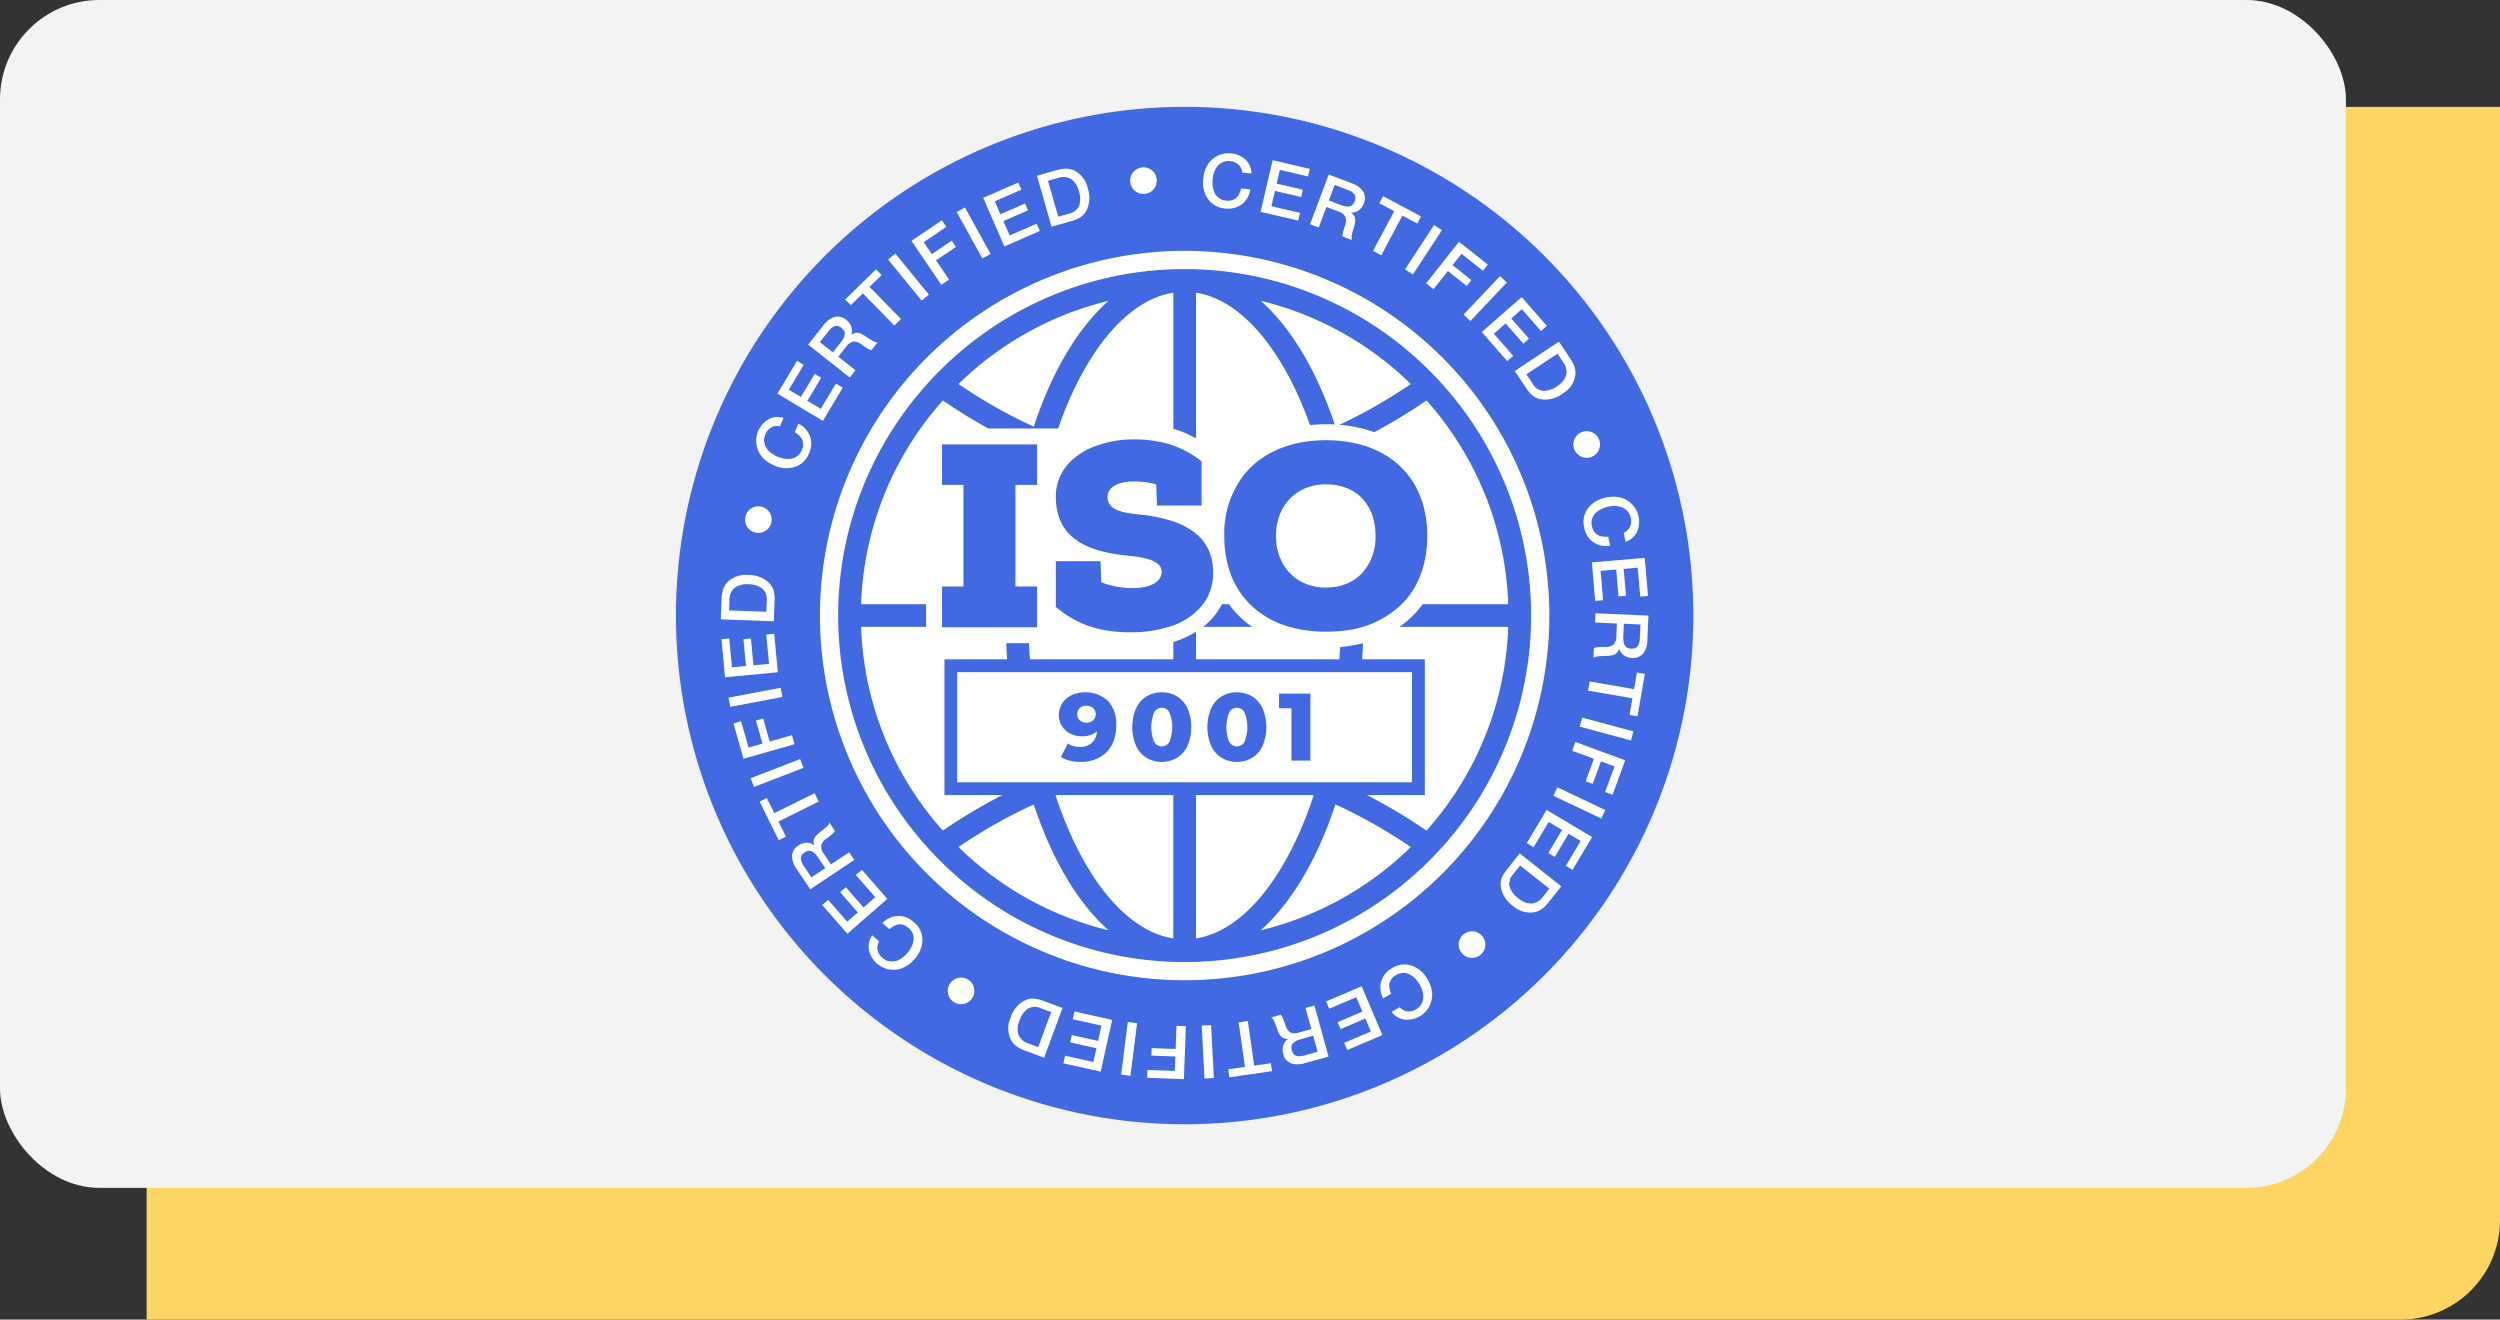 <svg xmlns="http://www.w3.org/2000/svg" xmlns:xlink="http://www.w3.org/1999/xlink" width="503" height="265.5" viewBox="0 0 503 265.5">
  <rect x="0" y="0" width="503" height="265.5" fill="#333333" stroke="none"/>
  <defs>
    <clipPath id="clip-path">
      <rect id="Rectángulo_43316" data-name="Rectángulo 43316" width="204.7" height="204.7" fill="none"/>
    </clipPath>
  </defs>
  <g id="Grupo_129714" data-name="Grupo 129714" transform="translate(-181 -398.14)">
    <g id="Grupo_129713" data-name="Grupo 129713">
      <g id="Grupo_129712" data-name="Grupo 129712">
        <g id="Grupo_119239" data-name="Grupo 119239">
          <path id="Rectángulo_41476" data-name="Rectángulo 41476" d="M0,0H473.5a0,0,0,0,1,0,0V224a20,20,0,0,1-20,20H0a0,0,0,0,1,0,0V0A0,0,0,0,1,0,0Z" transform="translate(210.5 419.64)" fill="#fed563"/>
          <rect id="pexels-monstera-3" width="472" height="239" rx="20" transform="translate(181 398.14)" fill="#f3f3f3"/>
        </g>
        <g id="Grupo_118767" data-name="Grupo 118767" transform="translate(317 419.64)">
          <g id="Grupo_118766" data-name="Grupo 118766" clip-path="url(#clip-path)">
            <path id="Trazado_168031" data-name="Trazado 168031" d="M102.35,0A102.35,102.35,0,1,0,204.7,102.349,102.35,102.35,0,0,0,102.35,0" transform="translate(0 0.001)" fill="#4169e1"/>
            <path id="Trazado_168032" data-name="Trazado 168032" d="M153.7,227.076A73.378,73.378,0,1,1,227.076,153.7,73.378,73.378,0,0,1,153.7,227.076" transform="translate(-51.348 -51.348)" fill="#fff"/>
            <path id="Trazado_168033" data-name="Trazado 168033" d="M303.554,33.115a4.618,4.618,0,0,1-1.7,2.991,4.545,4.545,0,0,1-3.342.86,4.623,4.623,0,0,1-3.464-1.869,5.873,5.873,0,0,1-.969-4.173,6.493,6.493,0,0,1,.848-2.711,5.049,5.049,0,0,1,7.592-1.136,3.9,3.9,0,0,1,1.248,2.837l-1.85-.178a2.449,2.449,0,0,0-.751-1.585,2.749,2.749,0,0,0-1.678-.711,2.785,2.785,0,0,0-1.855.423,3.251,3.251,0,0,0-1.186,1.369,5.739,5.739,0,0,0-.489,1.872,5.813,5.813,0,0,0,.038,1.48,4.544,4.544,0,0,0,.416,1.312,2.638,2.638,0,0,0,.889,1.012,2.934,2.934,0,0,0,1.406.481q2.372.229,2.976-2.454Z" transform="translate(-187.98 -16.515)" fill="#fff"/>
            <path id="Trazado_168034" data-name="Trazado 168034" d="M336.026,31.5l-.357,1.532-5.677-1.322-.643,2.758,5.269,1.227-.343,1.474-5.269-1.227-.714,3.065,5.765,1.343-.364,1.562-7.575-1.764,2.42-10.392Z" transform="translate(-208.486 -19.024)" fill="#fff"/>
            <path id="Trazado_168035" data-name="Trazado 168035" d="M357.449,37.772l4.726,1.783a4.381,4.381,0,0,1,2.175,1.581,2.574,2.574,0,0,1,.144,2.465,2.845,2.845,0,0,1-1.014,1.372,2.574,2.574,0,0,1-1.567.458,2.168,2.168,0,0,1,.536.491,1.632,1.632,0,0,1,.276.52,1.812,1.812,0,0,1,.055.6,3.831,3.831,0,0,1-.07.59c-.035.163-.091.374-.167.634q-.023.1-.107.392l-.112.382c-.018.063-.049.171-.091.326s-.071.265-.084.329-.031.159-.051.285-.034.223-.038.291-.007.147-.009.236a.986.986,0,0,0,.022.241,1.071,1.071,0,0,0,.068.2l-1.879-.709a.771.771,0,0,1-.027-.162,1.482,1.482,0,0,1,0-.192,1.45,1.45,0,0,1,.021-.184q.015-.082.044-.224c.019-.094.037-.17.054-.228l.074-.26c.033-.116.058-.2.074-.26s.046-.159.09-.3.076-.243.1-.3a2.829,2.829,0,0,0,.12-1.869,2.5,2.5,0,0,0-1.5-1.087l-2.328-.878-1.554,4.122-1.739-.656Zm1.2,2.086-1.18,3.127,2.314.873a5.872,5.872,0,0,0,.877.267,3.389,3.389,0,0,0,.785.063,1.155,1.155,0,0,0,.729-.277,1.842,1.842,0,0,0,.512-.784,1.786,1.786,0,0,0,.131-.855,1.145,1.145,0,0,0-.307-.653,2.543,2.543,0,0,0-.566-.454,5.082,5.082,0,0,0-.757-.35Z" transform="translate(-226.109 -24.147)" fill="#fff"/>
            <path id="Trazado_168036" data-name="Trazado 168036" d="M398.506,53.893l-.76,1.429-3-1.6-4.253,7.991-1.654-.88,4.253-7.99-3-1.6.76-1.429Z" transform="translate(-248.581 -31.847)" fill="#fff"/>
            <rect id="Rectángulo_43306" data-name="Rectángulo 43306" width="10.67" height="1.888" transform="matrix(0.547, -0.837, 0.837, 0.547, 146.695, 32.698)" fill="#fff"/>
            <path id="Trazado_168037" data-name="Trazado 168037" d="M430.856,79.849l-.986,1.246-4.313-3.413-1.8,2.28,3.784,2.995-.939,1.187-3.784-2.994L419.921,84.8l-1.481-1.172,6.622-8.367Z" transform="translate(-267.507 -48.116)" fill="#fff"/>
            <rect id="Rectángulo_43307" data-name="Rectángulo 43307" width="10.67" height="1.888" transform="translate(158.466 41.792) rotate(-46.518)" fill="#fff"/>
            <path id="Trazado_168038" data-name="Trazado 168038" d="M462.577,111.9l-1.185,1.036-3.838-4.388-2.132,1.865,3.562,4.072-1.139,1-3.562-4.072-2.369,2.072,3.9,4.455-1.207,1.056-5.121-5.854,8.031-7.025Z" transform="translate(-287.353 -67.839)" fill="#fff"/>
            <path id="Trazado_168039" data-name="Trazado 168039" d="M476.8,130.944l2.248,3.382a7.366,7.366,0,0,1,.885,1.751,3.839,3.839,0,0,1,.137,1.762,5.168,5.168,0,0,1-2.511,3.559,5.862,5.862,0,0,1-4.437,1.149,3.7,3.7,0,0,1-1.56-.681,6.457,6.457,0,0,1-1.343-1.546l-2.306-3.469Zm-.294,2.427-6.253,4.156,1.219,1.835a2.817,2.817,0,0,0,2.218,1.5,4.848,4.848,0,0,0,2.757-.97,4.068,4.068,0,0,0,1.792-2.163,3.08,3.08,0,0,0-.58-2.619Z" transform="translate(-299.135 -83.712)" fill="#fff"/>
            <path id="Trazado_168040" data-name="Trazado 168040" d="M504.255,181.08a2.678,2.678,0,1,1-2.043.024,2.571,2.571,0,0,1,2.043-.024" transform="translate(-320.019 -115.636)" fill="#fff"/>
            <path id="Trazado_168041" data-name="Trazado 168041" d="M511.612,227.3a4.616,4.616,0,0,1-3.368-.689,4.545,4.545,0,0,1-1.85-2.914,4.619,4.619,0,0,1,.709-3.871,5.871,5.871,0,0,1,3.67-2.21,6.486,6.486,0,0,1,2.841-.03,5.05,5.05,0,0,1,3.424,6.871,3.9,3.9,0,0,1-2.314,2.063l-.4-1.815a2.452,2.452,0,0,0,1.277-1.2,2.749,2.749,0,0,0,.158-1.815,2.781,2.781,0,0,0-.976-1.634,3.248,3.248,0,0,0-1.668-.705,5.734,5.734,0,0,0-1.932.113,5.835,5.835,0,0,0-1.4.493,4.537,4.537,0,0,0-1.12.8,2.641,2.641,0,0,0-.688,1.158,2.93,2.93,0,0,0-.024,1.486q.515,2.327,3.253,2.074Z" transform="translate(-323.644 -139.008)" fill="#fff"/>
            <path id="Trazado_168042" data-name="Trazado 168042" d="M522.218,259.226l-1.568.134-.5-5.809-2.822.24.46,5.391-1.508.129-.46-5.391-3.136.267.5,5.9-1.6.136-.661-7.75,10.632-.906Z" transform="translate(-326.637 -160.825)" fill="#fff"/>
            <path id="Trazado_168043" data-name="Trazado 168043" d="M522.857,282.951,522.635,288a4.384,4.384,0,0,1-.826,2.558,2.574,2.574,0,0,1-2.3.9,2.85,2.85,0,0,1-1.619-.537,2.579,2.579,0,0,1-.923-1.346,2.164,2.164,0,0,1-.3.661,1.634,1.634,0,0,1-.409.425,1.822,1.822,0,0,1-.551.238,4.02,4.02,0,0,1-.583.117q-.249.026-.654.038c-.07.007-.206.014-.406.019l-.4.012-.338.015c-.161.008-.273.016-.339.023s-.161.021-.287.04a2.815,2.815,0,0,0-.287.055q-.1.025-.228.065a.964.964,0,0,0-.221.095,1.034,1.034,0,0,0-.171.128l.088-2.007a.757.757,0,0,1,.146-.076,1.493,1.493,0,0,1,.183-.06,1.576,1.576,0,0,1,.182-.037l.226-.027c.1-.011.173-.017.234-.02l.27-.011.271-.01.316-.008c.15,0,.255,0,.315,0a2.832,2.832,0,0,0,1.813-.467,2.5,2.5,0,0,0,.566-1.768l.11-2.485-4.4-.195.082-1.856Zm-1.609,1.789-3.339-.148-.109,2.47a5.912,5.912,0,0,0,.02.916,3.36,3.36,0,0,0,.184.765,1.16,1.16,0,0,0,.491.607,1.851,1.851,0,0,0,.9.242,1.789,1.789,0,0,0,.853-.142,1.144,1.144,0,0,0,.525-.494,2.557,2.557,0,0,0,.255-.679,5.037,5.037,0,0,0,.1-.829Z" transform="translate(-327.191 -180.589)" fill="#fff"/>
            <path id="Trazado_168044" data-name="Trazado 168044" d="M518.744,324.331l-1.6-.276.58-3.352-8.919-1.544.32-1.846,8.919,1.544.58-3.352,1.6.276Z" transform="translate(-325.28 -201.701)" fill="#fff"/>
            <rect id="Rectángulo_43308" data-name="Rectángulo 43308" width="1.889" height="10.671" transform="matrix(0.259, -0.966, 0.966, 0.259, 181.845, 124.711)" fill="#fff"/>
            <path id="Trazado_168045" data-name="Trazado 168045" d="M508.047,364.882l-1.49-.55,1.9-5.16-2.728-1.006-1.669,4.528-1.42-.523,1.669-4.528-4.373-1.612.653-1.771,10.012,3.69Z" transform="translate(-319.608 -226.476)" fill="#fff"/>
            <rect id="Rectángulo_43309" data-name="Rectángulo 43309" width="1.888" height="10.67" transform="matrix(0.429, -0.903, 0.903, 0.429, 176.54, 138.612)" fill="#fff"/>
            <path id="Trazado_168046" data-name="Trazado 168046" d="M483.785,404.23l-1.352-.806,2.985-5.007-2.433-1.45-2.77,4.647-1.3-.775,2.77-4.647-2.7-1.611-3.031,5.084-1.377-.821,3.982-6.681,9.165,5.464Z" transform="translate(-303.392 -250.708)" fill="#fff"/>
            <path id="Trazado_168047" data-name="Trazado 168047" d="M472.212,423.037l-2.521,3.184A7.349,7.349,0,0,1,468.3,427.6a3.848,3.848,0,0,1-1.634.675,5.167,5.167,0,0,1-4.161-1.288,5.864,5.864,0,0,1-2.465-3.863,3.715,3.715,0,0,1,.166-1.694,6.466,6.466,0,0,1,1.055-1.755l2.587-3.266Zm-2.4.471-5.886-4.662-1.368,1.727a2.817,2.817,0,0,0-.736,2.571,4.847,4.847,0,0,0,1.774,2.322,4.07,4.07,0,0,0,2.611,1.036,3.082,3.082,0,0,0,2.312-1.362Z" transform="translate(-294.082 -266.21)" fill="#fff"/>
            <path id="Trazado_168048" data-name="Trazado 168048" d="M441.97,462.716a2.677,2.677,0,1,1-.656-1.935,2.572,2.572,0,0,1,.656,1.935" transform="translate(-279.138 -293.99)" fill="#fff"/>
            <path id="Trazado_168049" data-name="Trazado 168049" d="M393.481,485.191a4.614,4.614,0,0,1-.4-3.415,4.547,4.547,0,0,1,2.191-2.667,4.624,4.624,0,0,1,3.9-.535,5.874,5.874,0,0,1,3.245,2.8,6.492,6.492,0,0,1,.915,2.689,5.05,5.05,0,0,1-5.459,5.4,3.9,3.9,0,0,1-2.681-1.555l1.6-.947a2.451,2.451,0,0,0,1.541.836,2.749,2.749,0,0,0,1.774-.416,2.78,2.78,0,0,0,1.248-1.437,3.249,3.249,0,0,0,.149-1.8,6.086,6.086,0,0,0-1.614-2.972,4.524,4.524,0,0,0-1.11-.814,2.637,2.637,0,0,0-1.314-.292,2.93,2.93,0,0,0-1.42.441q-2.05,1.215-.955,3.737Z" transform="translate(-251.19 -305.811)" fill="#fff"/>
            <path id="Trazado_168050" data-name="Trazado 168050" d="M366.909,503.357l-.616-1.448,5.364-2.282-1.109-2.606-4.978,2.118-.593-1.393,4.978-2.118-1.232-2.9-5.447,2.318-.628-1.475,7.157-3.045,4.177,9.819Z" transform="translate(-231.84 -313.593)" fill="#fff"/>
            <path id="Trazado_168051" data-name="Trazado 168051" d="M343.548,511.531l-4.867,1.348a4.382,4.382,0,0,1-2.689.006,2.574,2.574,0,0,1-1.57-1.906,2.842,2.842,0,0,1,.01-1.705,2.573,2.573,0,0,1,.994-1.294,2.165,2.165,0,0,1-.722-.08,1.634,1.634,0,0,1-.53-.257,1.809,1.809,0,0,1-.4-.45,3.956,3.956,0,0,1-.291-.518q-.1-.229-.239-.611c-.028-.065-.076-.192-.144-.379l-.135-.375q-.034-.092-.119-.317c-.057-.15-.1-.255-.126-.315s-.069-.147-.127-.26a2.916,2.916,0,0,0-.141-.256c-.037-.058-.081-.123-.132-.2a.983.983,0,0,0-.159-.181,1.081,1.081,0,0,0-.174-.123l1.935-.536a.777.777,0,0,1,.117.115,1.44,1.44,0,0,1,.113.156,1.5,1.5,0,0,1,.091.161c.024.05.056.119.1.206s.07.159.091.216l.094.254.093.254c.021.057.056.155.106.3s.083.241.1.3a2.832,2.832,0,0,0,1.005,1.58,2.5,2.5,0,0,0,1.856-.009l2.4-.664-1.177-4.246,1.791-.5Zm-2.2-.977-.892-3.221-2.383.66a5.935,5.935,0,0,0-.865.3,3.433,3.433,0,0,0-.671.412,1.158,1.158,0,0,0-.425.654,1.851,1.851,0,0,0,.049.935,1.78,1.78,0,0,0,.4.768,1.141,1.141,0,0,0,.632.346,2.546,2.546,0,0,0,.724.032,5.083,5.083,0,0,0,.818-.164Z" transform="translate(-212.24 -320.446)" fill="#fff"/>
            <path id="Trazado_168052" data-name="Trazado 168052" d="M308.3,521.247l-.229-1.6,3.368-.481-1.281-8.961,1.854-.265,1.281,8.96,3.368-.481.229,1.6Z" transform="translate(-196.947 -326.001)" fill="#fff"/>
            <rect id="Rectángulo_43310" data-name="Rectángulo 43310" width="1.889" height="10.67" transform="matrix(0.999, -0.052, 0.052, 0.999, 105.787, 184.84)" fill="#fff"/>
            <path id="Trazado_168053" data-name="Trazado 168053" d="M262.867,523.069l.058-1.587,5.5.2.106-2.905-4.823-.177.056-1.512,4.823.176.17-4.658,1.887.069-.391,10.663Z" transform="translate(-168.05 -327.708)" fill="#fff"/>
            <rect id="Rectángulo_43311" data-name="Rectángulo 43311" width="10.67" height="1.888" transform="translate(89.571 194.71) rotate(-82.766)" fill="#fff"/>
            <path id="Trazado_168054" data-name="Trazado 168054" d="M216.093,515.015l.343-1.536,5.689,1.273.618-2.764-5.28-1.181.33-1.477,5.28,1.18.687-3.071-5.777-1.292.35-1.565,7.59,1.7L223.6,516.693Z" transform="translate(-138.147 -322.577)" fill="#fff"/>
            <path id="Trazado_168055" data-name="Trazado 168055" d="M192.588,509.276l-3.81-1.407a7.358,7.358,0,0,1-1.747-.892,3.845,3.845,0,0,1-1.15-1.344,5.168,5.168,0,0,1-.07-4.355,5.866,5.866,0,0,1,2.906-3.544,3.709,3.709,0,0,1,1.661-.369,6.471,6.471,0,0,1,2,.458l3.908,1.443Zm-1.193-2.134L194,500.1l-2.067-.763a2.816,2.816,0,0,0-2.672.1,4.843,4.843,0,0,0-1.656,2.408,4.07,4.07,0,0,0-.173,2.8,3.083,3.083,0,0,0,2.013,1.774Z" transform="translate(-118.506 -317.963)" fill="#fff"/>
            <path id="Trazado_168056" data-name="Trazado 168056" d="M154.956,490.967a2.676,2.676,0,1,1,1.637-1.222,2.571,2.571,0,0,1-1.637,1.222" transform="translate(-96.934 -310.507)" fill="#fff"/>
            <path id="Trazado_168057" data-name="Trazado 168057" d="M110.238,452.735a4.614,4.614,0,0,1,3.125-1.433,4.546,4.546,0,0,1,3.214,1.259,4.622,4.622,0,0,1,1.715,3.543,5.875,5.875,0,0,1-1.657,3.951,6.474,6.474,0,0,1-2.274,1.7,5.05,5.05,0,0,1-6.821-3.521,3.907,3.907,0,0,1,.649-3.031l1.4,1.227a2.453,2.453,0,0,0-.319,1.725,2.747,2.747,0,0,0,.945,1.558,2.778,2.778,0,0,0,1.752.742,3.25,3.25,0,0,0,1.762-.416,5.744,5.744,0,0,0,1.493-1.233,5.809,5.809,0,0,0,.835-1.222,4.562,4.562,0,0,0,.431-1.308,2.641,2.641,0,0,0-.129-1.34,2.938,2.938,0,0,0-.858-1.213q-1.79-1.573-3.849.248Z" transform="translate(-68.697 -288.514)" fill="#fff"/>
            <path id="Trazado_168058" data-name="Trazado 168058" d="M81.6,432.63l1.185-1.035,3.835,4.391,2.133-1.863-3.559-4.075,1.14-1,3.559,4.075,2.37-2.071L88.365,426.6l1.208-1.055,5.117,5.858-8.037,7.019Z" transform="translate(-52.163 -272.047)" fill="#fff"/>
            <path id="Trazado_168059" data-name="Trazado 168059" d="M68.422,412.62l-2.8-4.2a4.382,4.382,0,0,1-.844-2.552,2.574,2.574,0,0,1,1.321-2.086,2.845,2.845,0,0,1,1.624-.523,2.576,2.576,0,0,1,1.539.541,2.174,2.174,0,0,1-.149-.711,1.639,1.639,0,0,1,.08-.584,1.809,1.809,0,0,1,.3-.517,3.927,3.927,0,0,1,.4-.439q.185-.167.5-.417.08-.071.316-.255l.314-.245c.052-.04.14-.111.264-.212s.211-.174.26-.217.118-.112.208-.2a2.9,2.9,0,0,0,.2-.213c.043-.053.092-.115.146-.187a.994.994,0,0,0,.123-.208,1.051,1.051,0,0,0,.062-.2l1.113,1.672a.731.731,0,0,1-.073.147,1.359,1.359,0,0,1-.112.156,1.559,1.559,0,0,1-.124.137c-.04.039-.1.09-.167.155s-.129.116-.177.154l-.212.168-.212.168c-.047.038-.13.1-.249.193s-.2.154-.254.187a2.831,2.831,0,0,0-1.187,1.448,2.5,2.5,0,0,0,.587,1.761l1.379,2.07,3.667-2.442,1.03,1.547Zm.242-2.394,2.782-1.852-1.37-2.058a5.853,5.853,0,0,0-.557-.728,3.38,3.38,0,0,0-.6-.51,1.161,1.161,0,0,0-.754-.2,1.854,1.854,0,0,0-.873.338,1.785,1.785,0,0,0-.605.619,1.143,1.143,0,0,0-.132.708,2.554,2.554,0,0,0,.2.7,4.985,4.985,0,0,0,.411.725Z" transform="translate(-41.412 -255.197)" fill="#fff"/>
            <path id="Trazado_168060" data-name="Trazado 168060" d="M46.667,384.515l1.451-.719,1.509,3.049,8.112-4.016.831,1.679-8.112,4.016,1.509,3.048-1.45.719Z" transform="translate(-29.834 -244.741)" fill="#fff"/>
            <rect id="Rectángulo_43312" data-name="Rectángulo 43312" width="10.67" height="1.888" transform="translate(15.028 135.074) rotate(-21.136)" fill="#fff"/>
            <path id="Trazado_168061" data-name="Trazado 168061" d="M32.092,342.155l1.528-.435,1.509,5.289,2.8-.8L36.6,341.57l1.455-.415,1.323,4.64,4.482-1.278.518,1.815-10.261,2.927Z" transform="translate(-20.516 -218.099)" fill="#fff"/>
            <rect id="Rectángulo_43313" data-name="Rectángulo 43313" width="10.671" height="1.888" transform="translate(10.58 118.862) rotate(-10.723)" fill="#fff"/>
            <path id="Trazado_168062" data-name="Trazado 168062" d="M25.383,295.022l1.567-.147.545,5.8,2.82-.265-.506-5.386,1.507-.142.506,5.386,3.133-.294-.554-5.894,1.6-.15.728,7.744-10.624,1Z" transform="translate(-16.227 -187.911)" fill="#fff"/>
            <path id="Trazado_168063" data-name="Trazado 168063" d="M25.037,270.024l.151-4.059a7.33,7.33,0,0,1,.3-1.938,3.855,3.855,0,0,1,.918-1.511,5.17,5.17,0,0,1,4.117-1.421,5.867,5.867,0,0,1,4.273,1.659,3.724,3.724,0,0,1,.868,1.464,6.454,6.454,0,0,1,.186,2.039l-.155,4.163Zm1.657-1.8,7.5.279.082-2.2a2.819,2.819,0,0,0-.926-2.509,4.843,4.843,0,0,0-2.8-.824,4.072,4.072,0,0,0-2.718.708,3.082,3.082,0,0,0-1.059,2.465Z" transform="translate(-16.006 -166.913)" fill="#fff"/>
            <path id="Trazado_168064" data-name="Trazado 168064" d="M38.987,226.949a2.677,2.677,0,1,1,1.672,1.173,2.573,2.573,0,0,1-1.672-1.173" transform="translate(-24.657 -142.464)" fill="#fff"/>
            <path id="Trazado_168065" data-name="Trazado 168065" d="M53.182,174.329a4.613,4.613,0,0,1,2.332,2.526,4.543,4.543,0,0,1-.2,3.445,4.623,4.623,0,0,1-2.836,2.729,5.876,5.876,0,0,1-4.27-.349,6.5,6.5,0,0,1-2.324-1.634,5.051,5.051,0,0,1,1.23-7.578,3.9,3.9,0,0,1,3.083-.324l-.733,1.708a2.45,2.45,0,0,0-1.739.232,2.744,2.744,0,0,0-1.189,1.382,2.782,2.782,0,0,0-.162,1.9,3.245,3.245,0,0,0,.943,1.546,5.739,5.739,0,0,0,1.635,1.037,5.833,5.833,0,0,0,1.42.414,4.563,4.563,0,0,0,1.376,0,2.648,2.648,0,0,0,1.234-.538,2.936,2.936,0,0,0,.887-1.194q.94-2.189-1.43-3.582Z" transform="translate(-28.543 -110.582)" fill="#fff"/>
            <path id="Trazado_168066" data-name="Trazado 168066" d="M60.535,141.678l1.351.807-2.99,5,2.432,1.453L64.1,144.3l1.3.776-2.774,4.644,2.7,1.614,3.036-5.082,1.376.823-3.989,6.677-9.16-5.472Z" transform="translate(-36.179 -90.574)" fill="#fff"/>
            <path id="Trazado_168067" data-name="Trazado 168067" d="M73.752,122.614l3.133-3.961a4.383,4.383,0,0,1,2.166-1.593,2.575,2.575,0,0,1,2.392.611,2.847,2.847,0,0,1,1,1.382,2.576,2.576,0,0,1-.039,1.631,2.174,2.174,0,0,1,.63-.361,1.635,1.635,0,0,1,.58-.105,1.823,1.823,0,0,1,.586.129,3.915,3.915,0,0,1,.541.246q.217.124.553.351c.061.036.175.11.341.221l.33.224c.054.036.148.1.283.185s.231.148.288.18.142.078.256.136.2.1.265.123.138.052.223.08a.942.942,0,0,0,.236.053,1,1,0,0,0,.213,0l-1.246,1.576a.709.709,0,0,1-.163-.024,1.5,1.5,0,0,1-.183-.058,1.535,1.535,0,0,1-.169-.076c-.049-.026-.116-.063-.2-.11s-.151-.087-.2-.12l-.225-.15-.226-.149-.261-.178c-.124-.085-.209-.147-.256-.184a2.829,2.829,0,0,0-1.744-.682,2.5,2.5,0,0,0-1.493,1.1l-1.543,1.951,3.456,2.733-1.153,1.458Zm2.352-.51,2.622,2.073,1.534-1.94a5.866,5.866,0,0,0,.52-.754,3.405,3.405,0,0,0,.3-.729,1.159,1.159,0,0,0-.043-.779,1.845,1.845,0,0,0-.592-.726,1.778,1.778,0,0,0-.776-.384,1.141,1.141,0,0,0-.714.094,2.521,2.521,0,0,0-.6.4,4.971,4.971,0,0,0-.563.615Z" transform="translate(-47.149 -74.777)" fill="#fff"/>
            <path id="Trazado_168068" data-name="Trazado 168068" d="M100.6,90.609l1.132,1.157L99.3,94.145l6.331,6.47-1.339,1.31L97.96,95.455l-2.431,2.379L94.4,96.677Z" transform="translate(-60.348 -57.926)" fill="#fff"/>
            <rect id="Rectángulo_43314" data-name="Rectángulo 43314" width="1.888" height="10.67" transform="translate(42.679 30.714) rotate(-39.244)" fill="#fff"/>
            <path id="Trazado_168069" data-name="Trazado 168069" d="M137.522,63.267l.89,1.315-4.554,3.083,1.63,2.408,4-2.7.849,1.253-4,2.706,2.613,3.86-1.564,1.059L131.4,67.409Z" transform="translate(-84.006 -40.447)" fill="#fff"/>
            <rect id="Rectángulo_43315" data-name="Rectángulo 43315" width="1.888" height="10.67" transform="translate(56.493 21.161) rotate(-28.923)" fill="#fff"/>
            <path id="Trazado_168070" data-name="Trazado 168070" d="M178.433,42.21l.629,1.442-5.344,2.329,1.132,2.6,4.96-2.162.6,1.388-4.959,2.162,1.257,2.885,5.426-2.366.641,1.47-7.13,3.108-4.263-9.782Z" transform="translate(-109.566 -26.984)" fill="#fff"/>
            <path id="Trazado_168071" data-name="Trazado 168071" d="M201.392,35.892,205.3,34.78a7.37,7.37,0,0,1,1.937-.31,3.83,3.83,0,0,1,1.721.406,5.167,5.167,0,0,1,2.626,3.474,5.865,5.865,0,0,1-.255,4.576,3.722,3.722,0,0,1-1.124,1.279,6.479,6.479,0,0,1-1.881.808l-4.007,1.141Zm2.223,1.019,2.057,7.221,2.119-.6a2.816,2.816,0,0,0,2.1-1.658,4.844,4.844,0,0,0-.084-2.921,4.07,4.07,0,0,0-1.515-2.366,3.083,3.083,0,0,0-2.672-.244Z" transform="translate(-128.749 -22.036)" fill="#fff"/>
            <path id="Trazado_168072" data-name="Trazado 168072" d="M253.988,34.722a2.678,2.678,0,1,1-.6,1.953,2.572,2.572,0,0,1,.6-1.953" transform="translate(-161.982 -21.581)" fill="#fff"/>
            <path id="Trazado_168073" data-name="Trazado 168073" d="M212.6,114.271c-1.009-1.137-2.043-2.249-3.117-3.322h-.013a69.566,69.566,0,0,0-98.559,0h-.006c-1.073,1.073-2.114,2.185-3.1,3.322a69.539,69.539,0,0,0,0,91.851c.989,1.137,2.03,2.249,3.1,3.322h.006a69.58,69.58,0,0,0,98.572,0c1.073-1.073,2.108-2.184,3.117-3.322a69.6,69.6,0,0,0,0-91.851m-67.7-17.407c-6.22,5.507-11.425,14.316-15.061,25.323a100.748,100.748,0,0,1-15.138-8.578,65.043,65.043,0,0,1,30.2-16.745m-30.2,109.906a101.72,101.72,0,0,1,15.138-8.565c3.637,11.007,8.841,19.816,15.061,25.322a65.064,65.064,0,0,1-30.2-16.757m63.528-13.031h-63.8V171.585h91.517V193.74H178.234Zm-44.007,2.615c.039-.013.083-.032.122-.045h23.568v28.85c-9.728-1.529-18.389-12.709-23.69-28.805m28.259,28.805h-.007V196.31h23.568c.039.013.084.032.122.045-5.307,16.1-13.969,27.276-23.684,28.805m13.005-1.632c6.213-5.493,11.418-14.316,15.048-25.335A102.457,102.457,0,0,1,205.7,206.77a64.943,64.943,0,0,1-30.205,16.757m33.354-20.066a110.947,110.947,0,0,0-11.977-7.151h11.655v-27.3H195.911c.071-1.073.122-2.159.167-3.251a28.607,28.607,0,0,1-4.607.771c-.039.829-.09,1.658-.148,2.48H162.479v-5.552a19.742,19.742,0,0,1-4.562,2.069v3.483h-28.85c-.077-1.073-.135-2.159-.18-3.251h-4.575c.039,1.092.1,2.178.161,3.251H111.867v27.3h11.675a110.5,110.5,0,0,0-12,7.151A64.771,64.771,0,0,1,95.1,162.474h13.076v-4.562H95.1a64.773,64.773,0,0,1,16.449-40.994q4.558,3.113,9.118,5.629h14.071c5.333-15.292,13.757-25.83,23.183-27.314v27.385a21.469,21.469,0,0,1,4.562,1.934V95.232h.007c9.272,1.458,17.587,11.707,22.932,26.633a30.747,30.747,0,0,1,3.2-.161c.6,0,1.189.013,1.774.045-3.624-10.814-8.777-19.463-14.9-24.886A65.033,65.033,0,0,1,205.7,113.609a102.942,102.942,0,0,1-14.348,8.205,27.281,27.281,0,0,1,7.01,1.484,113.734,113.734,0,0,0,10.5-6.381A64.851,64.851,0,0,1,225.3,157.912H208.093a19.607,19.607,0,0,1-4.678,4.562H225.3a64.775,64.775,0,0,1-16.455,40.988" transform="translate(-57.845 -57.846)" fill="#4169e1"/>
            <path id="Trazado_168074" data-name="Trazado 168074" d="M299.2,277.418h-1.407a13.458,13.458,0,0,1-3.8,4.562h9.9a19.649,19.649,0,0,1-4.691-4.562" transform="translate(-187.945 -177.352)" fill="#4169e1"/>
            <path id="Trazado_168075" data-name="Trazado 168075" d="M148.435,188.279v8.147h4.305v20.446h-4.305v8.2h19.129v-8.2H163.2V196.427h4.363v-8.147H148.435Z" transform="translate(-94.894 -120.366)" fill="#4169e1"/>
            <path id="Trazado_168076" data-name="Trazado 168076" d="M243.56,212.307c0-.077,0-.161-.006-.238a10.715,10.715,0,0,0-.79-4.054v-.006a9.183,9.183,0,0,0-2.647-3.553A14.419,14.419,0,0,0,235.555,202a32.039,32.039,0,0,0-7.023-1.414c-3.682-.366-6.207-1.054-6.207-3.521s3.155-3.1,5.1-3.1a16.637,16.637,0,0,1,4.678.578l.161,4.26h8.983v-8.886c-.064-.051-.135-.1-.2-.154-.308-.244-.623-.469-.932-.681a19.374,19.374,0,0,0-4.562-2.351,24.1,24.1,0,0,0-8.128-1.227,21.28,21.28,0,0,0-8.392,1.684,13.235,13.235,0,0,0-4.581,3.193,9.7,9.7,0,0,0-2.531,6.689c0,9.092,7.621,11.2,15.087,11.881,4.041.417,6.2,1.368,6.2,3.155,0,2.1-2.365,3.309-5.834,3.309a17.885,17.885,0,0,1-6.31-1.156l-.154-4.26h-8.989v9.2c.283.238.565.469.855.688.141.109.283.212.424.321.289.206.572.4.861.6s.578.373.867.546a19.5,19.5,0,0,0,4.176,1.87h.007c.546.174,1.092.328,1.658.45a.834.834,0,0,0,.173.039q.385.087.771.154a1.609,1.609,0,0,0,.173.032c.276.051.552.1.835.128.379.058.765.1,1.157.141.3.026.585.051.887.064a.81.81,0,0,0,.128.006c.315.026.63.039.951.051.366.007.739.013,1.118.013h.36a24.928,24.928,0,0,0,7.28-1.08,13.64,13.64,0,0,0,6.94-4.562,10.32,10.32,0,0,0,2.017-6.348" transform="translate(-135.481 -118.589)" fill="#4169e1"/>
            <path id="Trazado_168077" data-name="Trazado 168077" d="M346.7,205.183c0-10.255-5.879-16.873-14.939-18.711a27.422,27.422,0,0,0-5.455-.527c-7.409,0-13.436,2.724-16.976,7.627a19.424,19.424,0,0,0-3.47,11.611c0,.816.039,1.606.109,2.371a21.044,21.044,0,0,0,.835,4.279,16.812,16.812,0,0,0,4.221,7.107,18.337,18.337,0,0,0,7.993,4.562,26.265,26.265,0,0,0,7.287.97c1.022,0,2.011-.052,2.975-.148a19.822,19.822,0,0,0,12.292-5.384c3.258-3.258,5.127-7.9,5.127-13.757m-13.076,7.473a9.057,9.057,0,0,1-4.446,2.583,11.386,11.386,0,0,1-2.872.353c-5.886,0-10.043-4.26-10.043-10.409,0-6.046,4.1-10.358,10.043-10.358.071,0,.148,0,.218.006a10.576,10.576,0,0,1,5.018,1.234c2.994,1.645,4.748,4.851,4.748,9.118a10.738,10.738,0,0,1-2.667,7.473" transform="translate(-195.538 -118.874)" fill="#4169e1"/>
            <path id="Trazado_168078" data-name="Trazado 168078" d="M223.467,328.258a6.76,6.76,0,0,1,1.674,4.927,8.281,8.281,0,0,1-.895,3.974,6.034,6.034,0,0,1-2.521,2.531,7.887,7.887,0,0,1-3.763.866,8.937,8.937,0,0,1-2.175-.26,6.041,6.041,0,0,1-1.771-.722l1.386-2.733a4.2,4.2,0,0,0,2.483.693,3.38,3.38,0,0,0,2.338-.8,3.438,3.438,0,0,0,1.049-2.319,4.5,4.5,0,0,1-3.022.981,5.13,5.13,0,0,1-2.329-.529,4.189,4.189,0,0,1-1.684-1.5,4.017,4.017,0,0,1-.626-2.223,4.238,4.238,0,0,1,.7-2.415,4.609,4.609,0,0,1,1.905-1.617,6.822,6.822,0,0,1,7.246,1.145m-2.964,3.936a1.731,1.731,0,0,0,.01-2.464,1.949,1.949,0,0,0-1.376-.471,1.888,1.888,0,0,0-1.318.462,1.6,1.6,0,0,0-.51,1.251,1.58,1.58,0,0,0,.51,1.232,2.163,2.163,0,0,0,2.685-.01" transform="translate(-136.562 -208.759)" fill="#4169e1"/>
            <path id="Trazado_168079" data-name="Trazado 168079" d="M257.405,339.729a5.565,5.565,0,0,1-2.107-2.415,9.69,9.69,0,0,1,0-7.525,5.567,5.567,0,0,1,2.107-2.415,6.108,6.108,0,0,1,6.14,0,5.576,5.576,0,0,1,2.108,2.415,9.7,9.7,0,0,1,0,7.525,5.574,5.574,0,0,1-2.108,2.415,6.108,6.108,0,0,1-6.14,0m4.61-3.224a7.974,7.974,0,0,0,0-5.908,1.737,1.737,0,0,0-3.08,0,7.969,7.969,0,0,0,0,5.908,1.737,1.737,0,0,0,3.08,0" transform="translate(-162.725 -208.759)" fill="#4169e1"/>
            <path id="Trazado_168080" data-name="Trazado 168080" d="M299.29,339.729a5.566,5.566,0,0,1-2.107-2.415,9.69,9.69,0,0,1,0-7.525,5.568,5.568,0,0,1,2.107-2.415,6.108,6.108,0,0,1,6.14,0,5.573,5.573,0,0,1,2.108,2.415,9.695,9.695,0,0,1,0,7.525,5.571,5.571,0,0,1-2.108,2.415,6.108,6.108,0,0,1-6.14,0m4.609-3.224a7.97,7.97,0,0,0,0-5.908,1.736,1.736,0,0,0-3.079,0,7.969,7.969,0,0,0,0,5.908,1.737,1.737,0,0,0,3.079,0" transform="translate(-189.501 -208.759)" fill="#4169e1"/>
            <path id="Trazado_168081" data-name="Trazado 168081" d="M342.7,327.292v13.472h-3.81V330.237h-2.5v-2.945Z" transform="translate(-215.051 -209.237)" fill="#4169e1"/>
          </g>
        </g>
      </g>
    </g>
  </g>
</svg>

